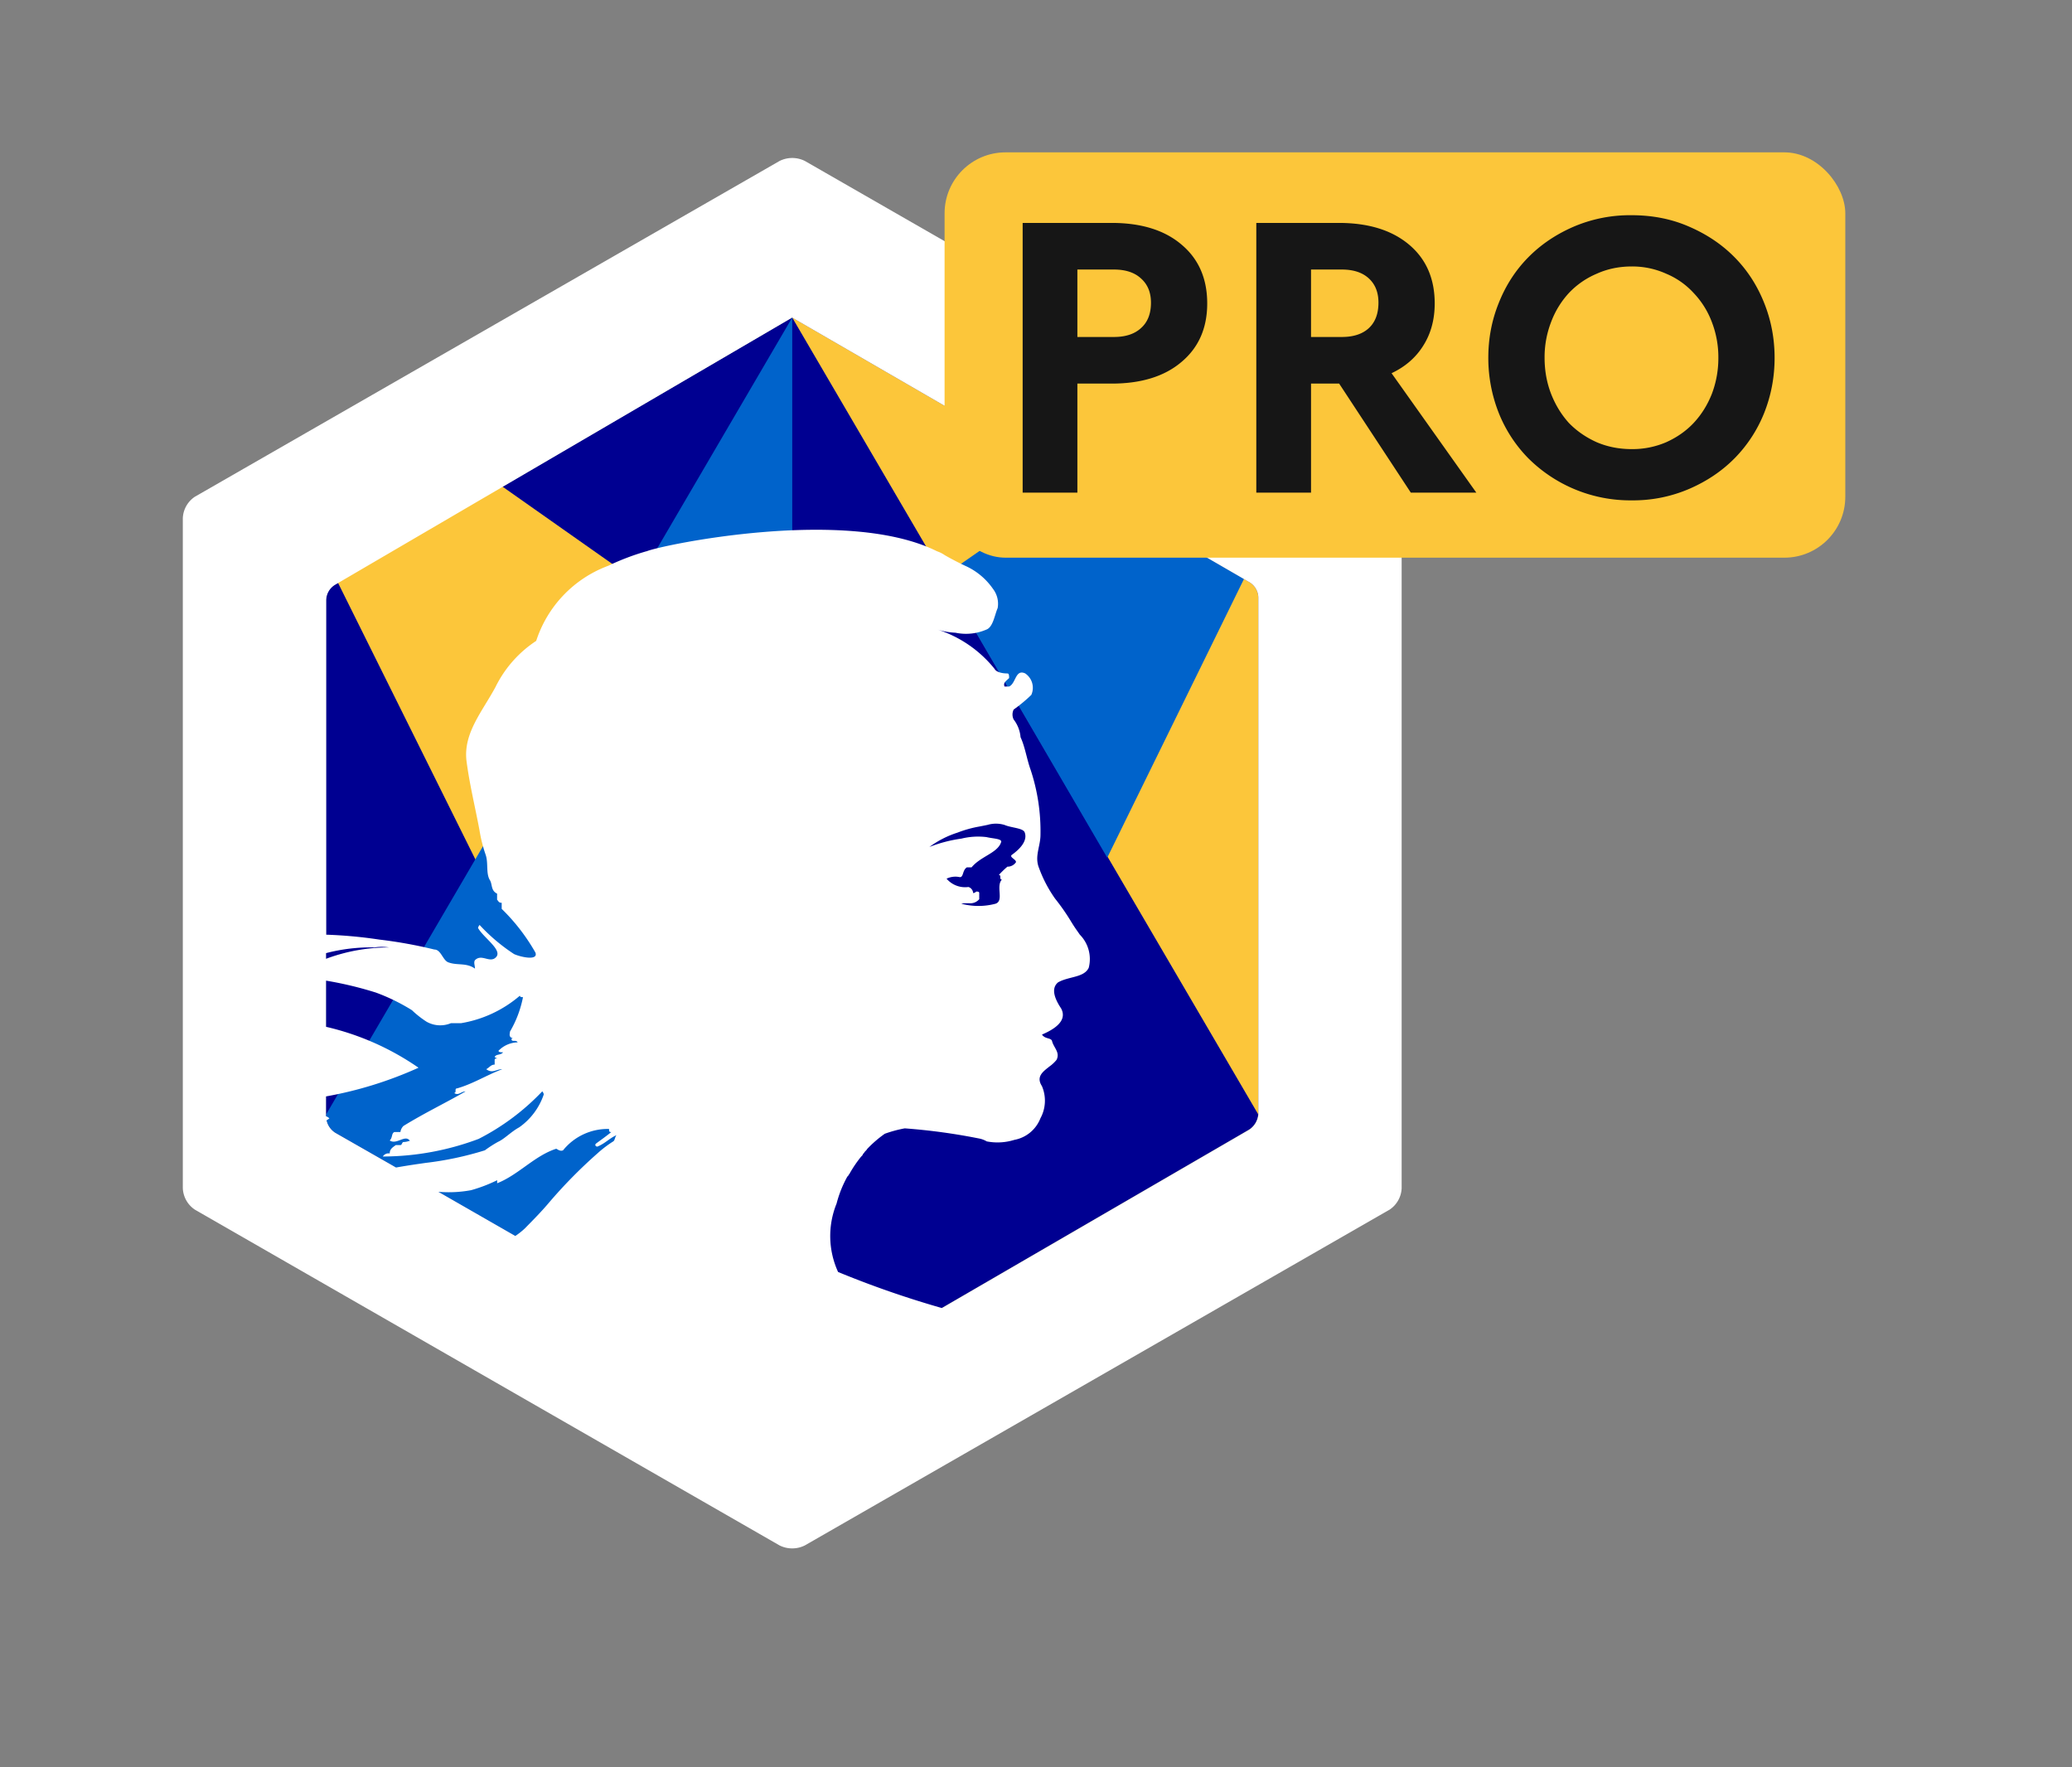 <svg width="68" height="58" viewBox="6 0 68 58" fill="none" xmlns="http://www.w3.org/2000/svg"><rect x="6" y="0" width="68" height="58" fill="#808080" stroke="none"/><path d="M46.992 19.098 31.998 10.42l-14.994 8.76a.6.6 0 0 0-.306.525v16.948a.67.67 0 0 0 .306.524l14.992 8.6 14.994-8.706a.67.67 0 0 0 .306-.524V19.626a.6.6 0 0 0-.304-.528" fill="#000091"/><path d="m26.641 19.598-5.029 8.628-4.557-9.175 5.39-3.113 4.489 3.16zm20.656 16.98V19.62a.6.6 0 0 0-.306-.523L31.998 10.42" fill="#FCC63A"/><path d="M16.7 36.578 32 10.42v35.362l-14.996-8.605a.67.67 0 0 1-.306-.524V19.706zm24.669-20.735 5.458 3.155-4.489 9.15-5.387-9.236z" fill="#0063CB"/><path d="m51.606 16.303-19.19-11.02a.93.93 0 0 0-.832 0l-19.19 11.02a.89.89 0 0 0-.394.695v22a.89.89 0 0 0 .394.7l19.189 11.02a.93.93 0 0 0 .832 0l19.191-11.02a.89.89 0 0 0 .394-.7v-22a.89.89 0 0 0-.394-.695M22.789 34.059h.079c-.042 0-.079.007-.079.05 0 .1.151 0 .2.1a.9.9 0 0 0-.629.276c0 .05.1.05.151.05-.075.1-.226.05-.277.152a.2.2 0 0 0 .1.05c-.05 0-.1 0-.1.05v.152c-.126 0-.176.1-.277.15.2.152.327 0 .528 0-.528.2-.956.479-1.484.63-.1 0 0 .15-.1.15.151.1.227-.05.377-.05-.654.378-1.333.7-2.037 1.133a.35.35 0 0 0-.1.2h-.2c-.1.05-.05.176-.151.277.226.15.5-.2.654 0 .05 0-.1.05-.2.05-.05 0-.05.1-.1.1h-.154c-.1.075-.2.126-.2.276a.22.22 0 0 0-.226.1 9 9 0 0 0 3.144-.578 7.7 7.7 0 0 0 2.088-1.56.2.2 0 0 1 .05.1c-.147.437-.43.816-.806 1.08-.277.152-.478.378-.7.479a4 4 0 0 0-.428.276q-.95.296-1.939.412l-.305.044q-.338.05-.671.108l-1.993-1.138a.65.65 0 0 1-.288-.411.6.6 0 0 0 .094-.063.3.3 0 0 0-.113-.071v-.65a12.8 12.8 0 0 0 3.038-.942 8.8 8.8 0 0 0-3.037-1.343v-1.515a12 12 0 0 1 1.639.392 6.4 6.4 0 0 1 1.182.578q.221.211.478.377a.91.91 0 0 0 .8.05h.33a3.96 3.96 0 0 0 1.937-.905c0 .05.05.05.1.05a3.6 3.6 0 0 1-.428 1.132c.003.05-.048.152.053.202m2.817 3.57c.251-.1.4-.276.629-.376-.05.05-.05.15-.1.2a3.7 3.7 0 0 0-.528.4 16 16 0 0 0-1.585 1.61c-.252.3-.528.578-.8.855q-.145.135-.31.245l-2.527-1.45q.542.046 1.076-.053.442-.124.855-.327v.1c.7-.277 1.232-.906 1.937-1.132.025 0 .126.1.226.05a1.88 1.88 0 0 1 1.509-.7c0 .05 0 .1.05.1h.025c-.151.126-.327.25-.5.377-.057.052-.007.102.043.102m-8.908-6.163v-.186a5.8 5.8 0 0 1 1.588-.188 1.5 1.5 0 0 1 .478 0 5.9 5.9 0 0 0-2.066.374m30.6 5.088a.67.67 0 0 1-.306.524l-10.079 5.85a32 32 0 0 1-3.408-1.184 2.83 2.83 0 0 1-.05-2.245q.12-.464.352-.883c.025-.025.05-.05.05-.076a.025.025 0 0 0 .025-.025 4 4 0 0 1 .377-.555l.015-.015.02-.021.015-.015c0-.025.025-.05.05-.076.025-.051.075-.076.1-.126q.265-.28.579-.5.32-.115.654-.177 1.217.09 2.415.328a.8.8 0 0 1 .277.1c.301.059.612.041.905-.05a1.14 1.14 0 0 0 .855-.706 1.21 1.21 0 0 0 .05-1.06c-.178-.275-.013-.436.181-.59l.068-.054q.13-.092.231-.216c.126-.252-.1-.4-.151-.63-.05-.1-.226-.05-.327-.2.352-.151.855-.43.629-.857-.151-.227-.377-.63-.1-.857.352-.2.855-.151 1.006-.48a1.14 1.14 0 0 0-.292-1.084l-.075-.108a5 5 0 0 1-.211-.32 7 7 0 0 0-.528-.757 4.3 4.3 0 0 1-.528-1.01c-.151-.377.05-.705.05-1.083a6.4 6.4 0 0 0-.327-2.144c-.126-.353-.176-.731-.327-1.06a1.1 1.1 0 0 0-.226-.58.37.37 0 0 1 0-.327q.308-.218.579-.48a.57.57 0 0 0-.2-.705c-.327-.151-.3.328-.528.429h-.151c-.05-.126.05-.177.151-.277 0-.05 0-.151-.05-.151-.2 0-.377-.051-.428-.151a3.96 3.96 0 0 0-1.861-1.286q.283.087.579.1c.338.071.69.036 1.006-.1.227-.076.277-.48.377-.706a.8.8 0 0 0-.151-.631 2.2 2.2 0 0 0-.906-.756 9 9 0 0 1-.679-.353 1 1 0 0 0-.251-.126c-2.965-1.485-9.069-.2-9.534 0h-.009a8 8 0 0 0-1.249.475 3.92 3.92 0 0 0-2.365 2.465 3.83 3.83 0 0 0-1.333 1.509c-.428.8-1.056 1.509-.956 2.414.1.78.277 1.484.428 2.289q.065.409.2.8c.1.276 0 .629.151.855.075.15.025.327.227.428v.2c.05.05.05.1.151.1v.2c.435.423.807.906 1.107 1.434.1.276-.478.15-.7.05a6 6 0 0 1-1.132-.956.2.2 0 0 0-.051.1c.2.352.906.78.528 1.006-.2.1-.428-.151-.629.05-.05.076 0 .177 0 .277-.277-.2-.578-.1-.855-.2-.2-.05-.252-.427-.478-.427a15 15 0 0 0-1.811-.327 15 15 0 0 0-1.739-.16V19.707a.6.6 0 0 1 .306-.524l14.987-8.761 14.994 8.677a.6.6 0 0 1 .306.524zm-7.954-8.261a.33.33 0 0 1-.282.149 3 3 0 0 0-.282.273c.1 0 0 .149.1.149-.205.223.077.694-.205.793-.37.099-.758.099-1.127 0a.7.7 0 0 1 .167-.016h.085a.38.38 0 0 0 .337-.132v-.2c0-.05-.051-.05-.1-.05a.16.16 0 0 1-.1.05.22.22 0 0 0-.154-.2.8.8 0 0 1-.718-.273.67.67 0 0 1 .436-.05c.128 0 .077-.223.231-.322h.154c.307-.372.871-.471.974-.843 0-.1-.282-.1-.487-.15a2.3 2.3 0 0 0-.82.05q-.541.075-1.051.274a3.2 3.2 0 0 1 .923-.471q.35-.135.718-.2l.132-.026.133-.027a.97.97 0 0 1 .556 0c.231.1.615.1.666.248.1.273-.154.545-.435.744-.057.08.149.135.149.23" fill="#fff"/><rect x="37" y="5" width="29.56" height="13.302" rx="2" fill="#FCC63A"/><path d="M39.562 16.168V7.316h2.921q1.454 0 2.289.708.847.708.847 1.935 0 1.214-.847 1.922-.835.708-2.289.708h-1.125v3.579zm2.997-7.322h-1.201v2.213h1.2q.57 0 .886-.29.33-.292.329-.836 0-.505-.329-.796-.316-.291-.885-.291m4.671 7.322V7.316h2.707q1.454 0 2.301.708t.847 1.935q0 .796-.379 1.39-.366.583-1.037.899l2.782 3.92h-2.15l-2.352-3.579h-.923v3.579zm2.808-7.322h-1.012v2.213h1.012q.57 0 .885-.29.315-.292.316-.836 0-.505-.316-.796t-.885-.291m9.511-1.783q1.036 0 1.896.38.874.379 1.492 1.011.62.632.962 1.492.34.848.341 1.796 0 .948-.341 1.808a4.5 4.5 0 0 1-.962 1.48q-.62.632-1.492 1.011a4.65 4.65 0 0 1-1.896.38 4.74 4.74 0 0 1-3.402-1.391 4.5 4.5 0 0 1-.961-1.48 4.9 4.9 0 0 1-.342-1.808q0-.949.342-1.796.341-.86.961-1.492.62-.633 1.492-1.012a4.7 4.7 0 0 1 1.91-.379m0 7.676a2.8 2.8 0 0 0 1.138-.228q.53-.24.898-.632.378-.405.594-.949a3.3 3.3 0 0 0 .215-1.188 3.2 3.2 0 0 0-.215-1.176 2.8 2.8 0 0 0-.595-.949 2.55 2.55 0 0 0-.897-.632 2.7 2.7 0 0 0-1.138-.24q-.62 0-1.151.24a2.7 2.7 0 0 0-.91.632 2.9 2.9 0 0 0-.582.949 3.2 3.2 0 0 0-.215 1.176q0 .632.215 1.188.215.544.581.949.38.392.91.632.532.228 1.152.228" fill="#161616"/></svg>
